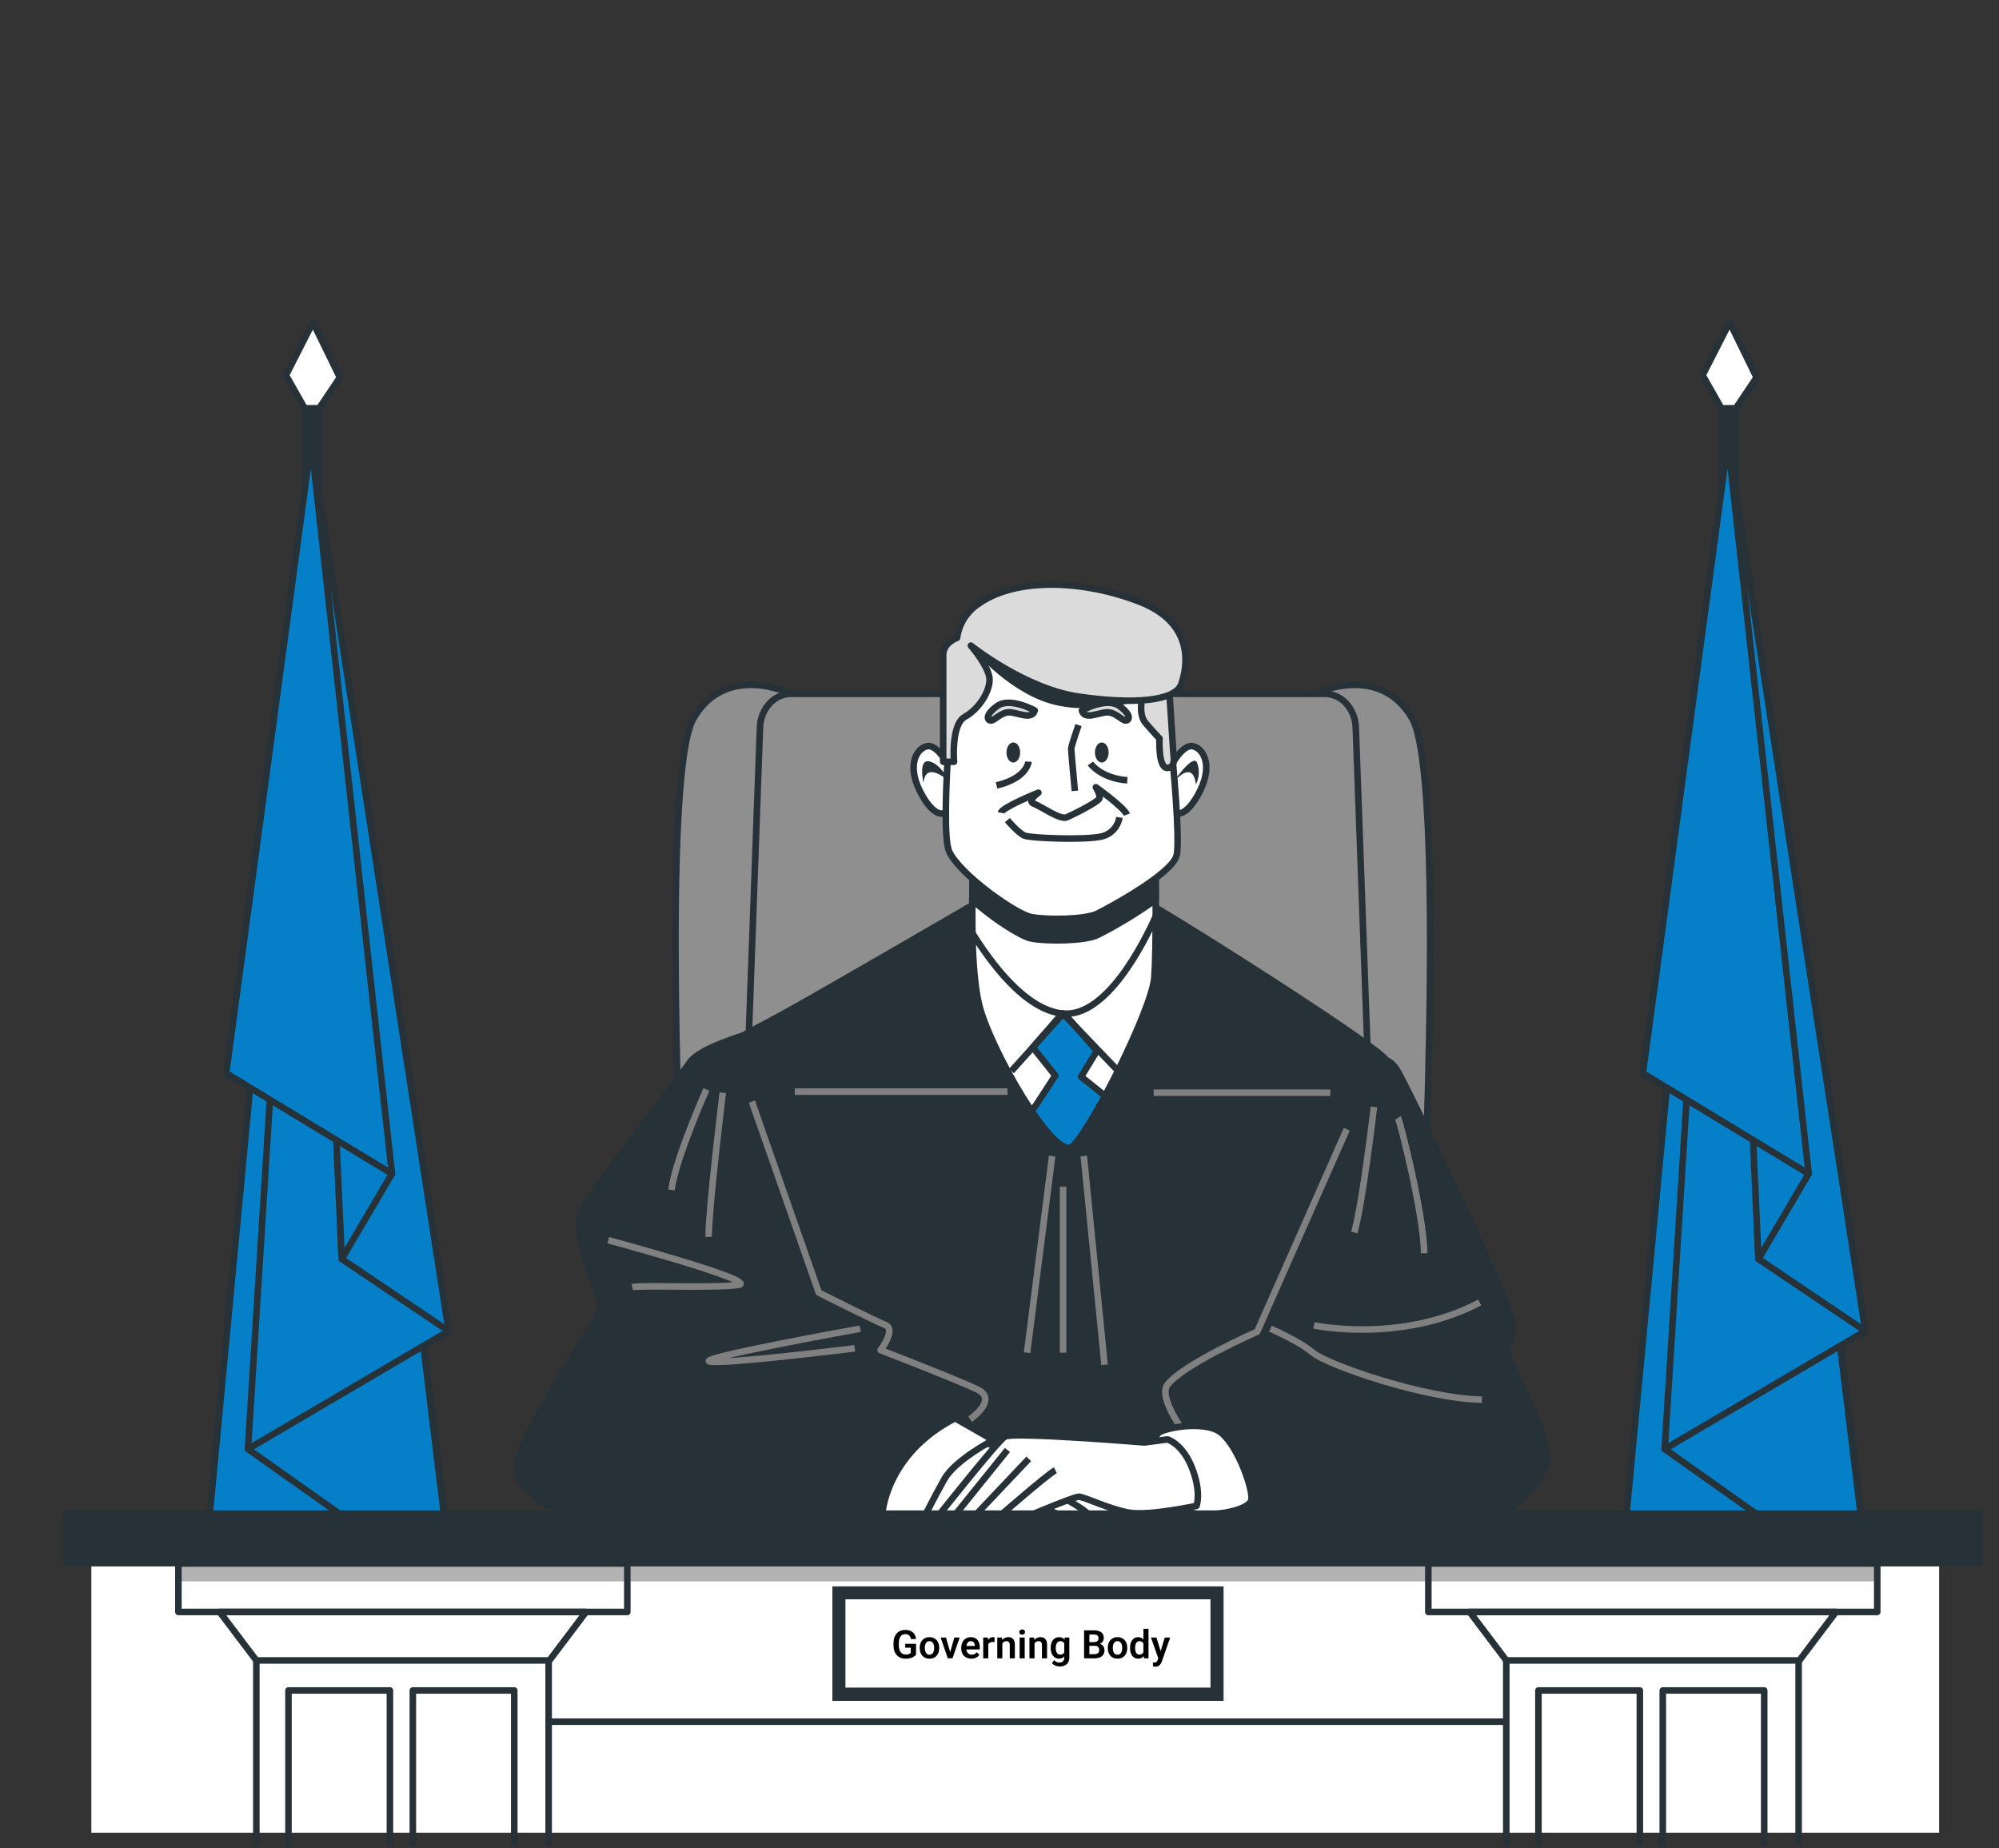 <svg width="305" height="282" viewBox="0 0 305 282" fill="none" xmlns="http://www.w3.org/2000/svg">
<rect x="0" y="0" width="305" height="282" fill="#333333" stroke="none"/>
<g clip-path="url(#clip0_2616_7491)">
<path d="M48.7 62.29H46.481V232.43H48.7V62.29Z" fill="#263238" stroke="#263238" strokeLinecap="round" stroke-linejoin="round"/>
<path d="M68.075 232.43L47.48 67.404L31.865 232.43H68.075Z" fill="#057FC7" stroke="#263238" strokeLinecap="round" stroke-linejoin="round"/>
<path d="M67.904 232.43L61.807 182.367L37.831 221.071L53.872 232.43H67.904Z" fill="#057FC7" stroke="#263238" strokeLinecap="round" stroke-linejoin="round"/>
<path d="M68.449 203.073L37.831 221.071L47.479 67.404L68.449 203.073Z" fill="#057FC7" stroke="#263238" strokeLinecap="round" stroke-linejoin="round"/>
<path d="M47.48 67.404L68.45 203.073L52.139 192.076L47.48 67.404Z" fill="#057FC7" stroke="#263238" strokeLinecap="round" stroke-linejoin="round"/>
<path d="M52.139 192.076L59.799 179.073L50.813 162.738L52.139 192.076Z" fill="#057FC7" stroke="#263238" strokeLinecap="round" stroke-linejoin="round"/>
<path d="M47.48 67.404L34.504 163.737L59.799 179.073L47.48 67.404Z" fill="#057FC7" stroke="#263238" strokeLinecap="round" stroke-linejoin="round"/>
<path d="M46.482 62.29L43.627 57.248L47.742 49.169L51.857 57.583L48.7 62.29H46.482Z" fill="white" stroke="#263238" strokeLinecap="round" stroke-linejoin="round"/>
<path d="M264.858 62.29H262.64V232.43H264.858V62.29Z" fill="#263238" stroke="#263238" strokeLinecap="round" stroke-linejoin="round"/>
<path d="M284.234 232.43L263.638 67.404L248.023 232.43H284.234Z" fill="#057FC7" stroke="#263238" strokeLinecap="round" stroke-linejoin="round"/>
<path d="M284.063 232.43L277.965 182.367L253.989 221.071L270.03 232.43H284.063Z" fill="#057FC7" stroke="#263238" strokeLinecap="round" stroke-linejoin="round"/>
<path d="M284.607 203.073L253.989 221.071L263.637 67.404L284.607 203.073Z" fill="#057FC7" stroke="#263238" strokeLinecap="round" stroke-linejoin="round"/>
<path d="M263.638 67.404L284.608 203.073L268.298 192.076L263.638 67.404Z" fill="#057FC7" stroke="#263238" strokeLinecap="round" stroke-linejoin="round"/>
<path d="M268.297 192.076L275.957 179.073L266.965 162.738L268.297 192.076Z" fill="#057FC7" stroke="#263238" strokeLinecap="round" stroke-linejoin="round"/>
<path d="M263.638 67.404L250.662 163.737L275.957 179.073L263.638 67.404Z" fill="#057FC7" stroke="#263238" strokeLinecap="round" stroke-linejoin="round"/>
<path d="M262.64 62.29L259.778 57.248L263.9 49.169L268.015 57.583L264.858 62.29H262.64Z" fill="white" stroke="#263238" strokeLinecap="round" stroke-linejoin="round"/>
<path d="M120.681 105.852C120.681 105.852 110.836 101.001 105.821 109.586C100.807 118.17 104.161 187.632 104.161 187.632H117.806L120.681 105.852Z" fill="#8F8F8F" stroke="#263238" strokeLinecap="round" stroke-linejoin="round"/>
<path d="M200.59 105.852C200.59 105.852 210.435 101.001 215.449 109.586C220.464 118.17 217.11 187.632 217.11 187.632H203.465L200.59 105.852Z" fill="#8F8F8F" stroke="#263238" strokeLinecap="round" stroke-linejoin="round"/>
<path d="M120.68 105.852H202.138C204.672 105.852 206.733 108.1 206.857 110.94L209.666 188.375H113.146L115.955 110.94C116.06 108.133 118.14 105.852 120.68 105.852Z" fill="#8F8F8F" stroke="#263238" strokeLinecap="round" stroke-linejoin="round"/>
<path d="M149.887 137.207C149.887 137.207 126.423 150.86 119.768 154.541C113.113 158.222 108.446 160.063 108.446 162.692V230.688H214.287C214.287 230.688 212.128 163.54 211.458 161.713C210.789 159.885 175.019 137.207 172.853 136.543C170.687 135.879 149.887 137.207 149.887 137.207Z" fill="#263238" stroke="#263238" strokeLinecap="round" stroke-linejoin="round"/>
<path d="M209.627 162.212C209.627 162.212 211.458 160.543 213.126 163.212C214.793 165.88 230.433 198.544 230.768 201.712C231.103 204.881 229.455 204.881 230.112 206.879C230.768 208.877 236.938 220.026 235.94 223.214C234.942 226.402 230.906 230.51 229.245 230.675C227.585 230.839 193.803 230.675 193.803 230.675C191.288 230.081 189.028 228.7 187.351 226.731C184.851 223.562 178.195 214.734 178.195 213.229C178.195 211.723 185.52 206.399 187.016 204.729C188.513 203.06 193.173 203.231 193.842 202.757C194.512 202.284 202.808 183.07 204.836 178.041C206.098 174.825 207.154 171.532 208 168.181" fill="#263238"/>
<path d="M209.627 162.212C209.627 162.212 211.458 160.543 213.126 163.212C214.793 165.88 230.433 198.544 230.768 201.712C231.103 204.881 229.455 204.881 230.112 206.879C230.768 208.877 236.938 220.026 235.94 223.214C234.942 226.402 230.906 230.51 229.245 230.675C227.585 230.839 193.803 230.675 193.803 230.675C191.288 230.081 189.028 228.7 187.351 226.731C184.851 223.562 178.195 214.734 178.195 213.229C178.195 211.723 185.52 206.399 187.016 204.729C188.513 203.06 193.173 203.231 193.842 202.757C194.512 202.284 202.808 183.07 204.836 178.041C206.098 174.825 207.154 171.532 208 168.181" stroke="#263238" strokeLinecap="round" stroke-linejoin="round"/>
<path d="M187.332 226.711C187.332 226.711 175.708 214.412 178.143 211.25C180.578 208.088 191.814 203.178 191.814 203.178L205.486 172.283" stroke="#808080" strokeLinecap="round" stroke-linejoin="round"/>
<path d="M193.823 202.711C193.823 202.711 198.148 204.545 200.314 206.379C202.48 208.213 217.287 213.38 226.108 213.544" stroke="#808080" strokeLinecap="round" stroke-linejoin="round"/>
<path d="M200.478 202.212C200.478 202.212 213.788 205.045 225.773 198.708" stroke="#808080" strokeLinecap="round" stroke-linejoin="round"/>
<path d="M209.628 168.878C209.628 168.878 207.967 183.208 206.635 188.046" stroke="#808080" strokeLinecap="round" stroke-linejoin="round"/>
<path d="M213.29 170.541C213.625 171.041 217.287 185.542 217.287 191.208" stroke="#808080" strokeLinecap="round" stroke-linejoin="round"/>
<path d="M113.776 157.874C113.776 157.874 106.786 159.879 105.289 162.042C103.793 164.204 89.642 182.544 88.481 185.377C87.319 188.21 91.638 197.867 91.638 199.543C91.638 201.219 77.507 220.709 78.99 224.877C80.473 229.044 85.652 230.543 85.652 230.543H134.608C134.608 230.543 138.434 222.714 142.432 219.881C146.429 217.048 148.424 217.712 149.422 216.213C150.419 214.714 149.087 212.046 145.759 210.376C142.432 208.706 133.112 205.209 133.112 205.209C133.112 205.209 135.442 203.71 133.768 202.547C132.094 201.383 125.616 198.209 124.953 197.209C124.29 196.21 117.963 179.547 115.961 171.54" fill="#263238"/>
<path d="M113.776 157.874C113.776 157.874 106.786 159.879 105.289 162.042C103.793 164.204 89.642 182.544 88.481 185.377C87.319 188.21 91.638 197.867 91.638 199.543C91.638 201.219 77.507 220.709 78.99 224.877C80.473 229.044 85.652 230.543 85.652 230.543H134.608C134.608 230.543 138.434 222.714 142.432 219.881C146.429 217.048 148.424 217.712 149.422 216.213C150.419 214.714 149.087 212.046 145.759 210.376C142.432 208.706 133.112 205.209 133.112 205.209C133.112 205.209 135.442 203.71 133.768 202.547C132.094 201.383 125.616 198.209 124.953 197.209C124.29 196.21 117.963 179.547 115.961 171.54" stroke="#263238" strokeLinecap="round" stroke-linejoin="round"/>
<path d="M148.017 216.516C148.017 216.516 152.414 213.531 149.073 211.954C145.733 210.376 134.352 205.985 134.352 205.985C134.352 205.985 136.8 202.823 135.047 202.126C133.295 201.43 124.927 197.209 124.927 197.209L114.721 168.069" stroke="#808080" strokeLinecap="round" stroke-linejoin="round"/>
<path d="M92.806 189.21C92.806 189.21 116.27 195.546 112.607 196.046C108.945 196.545 97.8 196.046 96.468 196.375" stroke="#808080" strokeLinecap="round" stroke-linejoin="round"/>
<path d="M131.248 202.711C131.248 202.711 106.307 207.214 108.276 207.714C110.245 208.213 130.407 205.709 130.407 205.709" stroke="#808080" strokeLinecap="round" stroke-linejoin="round"/>
<path d="M110.278 166.709C110.278 166.709 108.118 184.378 108.118 188.71" stroke="#808080" strokeLinecap="round" stroke-linejoin="round"/>
<path d="M107.784 166.209C107.784 166.209 102.96 177.042 102.461 181.545" stroke="#808080" strokeLinecap="round" stroke-linejoin="round"/>
<path d="M121.265 166.544H153.714" stroke="#808080" strokeLinecap="round" stroke-linejoin="round"/>
<path d="M176.017 166.709H202.972" stroke="#808080" strokeLinecap="round" stroke-linejoin="round"/>
<path d="M160.533 176.378L156.707 206.379" stroke="#808080" strokeLinecap="round" stroke-linejoin="round"/>
<path d="M162.2 181.045V206.379" stroke="#808080" strokeLinecap="round" stroke-linejoin="round"/>
<path d="M165.364 176.378L168.528 208.213" stroke="#808080" strokeLinecap="round" stroke-linejoin="round"/>
<path d="M148.483 132.284C148.483 132.284 147.827 146.384 149.343 153.089C150.859 159.793 160.862 177.154 163.592 174.925C166.322 172.697 175.78 153.95 176.121 149.138C176.463 144.326 176.299 132.284 176.299 132.284C176.299 132.284 166.854 138.127 160.501 136.583C156.369 135.531 152.345 134.091 148.483 132.284Z" fill="white" stroke="#263238" strokeLinecap="round" stroke-linejoin="round"/>
<path d="M148.345 137.312C151.515 140.145 155.755 142.86 157.317 143.176C159.68 143.649 165.587 143.59 167.477 142.65C170.56 141.075 173.521 139.274 176.338 137.26C176.338 134.427 176.298 132.284 176.298 132.284C176.298 132.284 166.853 138.127 160.5 136.583C156.368 135.531 152.345 134.091 148.483 132.284C148.483 132.284 148.391 134.367 148.345 137.312Z" fill="#263238" stroke="#263238" strokeLinecap="round" stroke-linejoin="round"/>
<path d="M176.338 139.81C174.481 143.951 168.803 155.199 162.214 154.64C156.405 154.14 151.056 146.686 148.358 142.361C148.437 146.18 148.693 150.282 149.343 153.089C150.885 159.793 160.842 177.16 163.592 174.925C166.342 172.69 175.78 153.95 176.121 149.138C176.279 146.916 176.331 143.196 176.338 139.81Z" fill="white" stroke="#263238" strokeLinecap="round" stroke-linejoin="round"/>
<path d="M162.732 155.061C162.338 155.107 162.614 154.673 162.213 154.64C161.813 154.607 162.108 155.047 161.76 154.975L157.58 159.793L161.012 164.092L158.098 168.569C158.098 168.569 157.757 169.009 157.402 169.509C159.969 173.295 162.423 175.879 163.592 174.925C164.609 174.097 166.545 170.981 168.599 167.189L164.963 164.27L167.366 160.326L162.732 155.061Z" fill="#057FC7" stroke="#263238" strokeLinecap="round" stroke-linejoin="round"/>
<path d="M154.317 163.409L162.213 154.64L170.627 163.409" stroke="#263238" strokeLinecap="round" stroke-linejoin="round"/>
<path d="M144.794 116.895C144.794 116.895 143.121 113.694 141.591 113.832C140.062 113.97 138.25 116.461 140.338 120.662C142.425 124.862 144.512 124.704 144.65 123.035C144.788 121.365 144.794 116.895 144.794 116.895Z" fill="white" stroke="#263238" strokeLinecap="round" stroke-linejoin="round"/>
<path d="M140.909 119.446C140.909 119.446 140.036 115.797 141.788 116.159C143.541 116.521 144.926 119.301 144.926 119.301C144.926 119.301 141.224 115.83 140.909 119.446Z" fill="#263238"/>
<path d="M178.648 116.895C178.648 116.895 180.316 113.694 181.851 113.832C183.387 113.97 185.186 116.461 183.098 120.662C181.011 124.862 178.924 124.704 178.786 123.035C178.648 121.365 178.648 116.895 178.648 116.895Z" fill="white" stroke="#263238" strokeLinecap="round" stroke-linejoin="round"/>
<path d="M178.943 119.446C178.943 119.446 182.225 114.542 182.711 116.553C182.879 117.068 182.943 117.61 182.901 118.15C182.858 118.689 182.708 119.214 182.461 119.696C182.461 119.696 182.264 115.613 178.943 119.446Z" fill="#263238"/>
<path d="M146.002 97.313C146.002 97.313 143.174 126.374 144.827 129.924C146.481 133.473 154.961 139.429 157.298 139.902C159.634 140.376 165.568 140.316 167.458 139.376C169.348 138.436 178.544 133.46 179.489 130.634C180.434 127.807 177.605 100.619 176.424 97.109C175.242 93.599 167.458 91.193 160.376 91.193C153.294 91.193 146.711 95.183 146.002 97.313Z" fill="white" stroke="#263238" strokeLinecap="round" stroke-linejoin="round"/>
<path d="M148.962 98.93C148.962 98.93 154.613 105.642 161.34 107.114C168.068 108.586 175.124 105.983 175.124 105.983L148.962 98.93Z" fill="#263238" stroke="#263238" strokeLinecap="round" stroke-linejoin="round"/>
<path d="M164.556 110.624C164.556 110.624 163.44 113.832 163.44 114.246C163.44 114.66 163.998 120.662 163.998 120.662" stroke="#263238" strokeLinecap="round" stroke-linejoin="round"/>
<path d="M152.723 124.008C152.867 123.173 158.433 120.938 158.433 120.938C158.433 120.938 156.621 122.193 157.737 122.614C158.853 123.035 161.774 125.125 162.745 124.704C163.716 124.284 167.622 122.338 167.759 121.779C167.897 121.221 167.201 120.103 167.201 120.103C167.201 120.103 171.52 123.173 171.934 124.284" stroke="#263238" strokeLinecap="round" stroke-linejoin="round"/>
<path d="M157.876 108.396C157.876 108.396 154.121 106.305 152.172 107.699C150.223 109.093 150.636 109.927 151.194 109.927C151.752 109.927 152.723 108.672 153.977 108.672C155.231 108.672 157.462 109.927 157.876 108.396Z" fill="#DBDBDB" stroke="#263238" strokeLinecap="round" stroke-linejoin="round"/>
<path d="M165.068 108.396C165.068 108.396 168.823 106.305 170.772 107.699C172.721 109.093 172.308 109.927 171.75 109.927C171.192 109.927 170.214 108.672 168.967 108.672C167.72 108.672 165.456 109.927 165.068 108.396Z" fill="#DBDBDB" stroke="#263238" strokeLinecap="round" stroke-linejoin="round"/>
<path d="M154.607 116.337C155.183 116.337 155.651 115.651 155.651 114.805C155.651 113.959 155.183 113.273 154.607 113.273C154.031 113.273 153.563 113.959 153.563 114.805C153.563 115.651 154.031 116.337 154.607 116.337Z" fill="#263238"/>
<path d="M168.107 116.337C168.683 116.337 169.151 115.651 169.151 114.805C169.151 113.959 168.683 113.273 168.107 113.273C167.531 113.273 167.063 113.959 167.063 114.805C167.063 115.651 167.531 116.337 168.107 116.337Z" fill="#263238"/>
<path d="M153.701 125.125C153.701 125.125 155.368 127.097 156.327 127.492C157.285 127.886 165.515 128.188 168.016 127.63C168.721 127.482 169.365 127.124 169.862 126.601C170.359 126.079 170.686 125.417 170.799 124.704" stroke="#263238" strokeLinecap="round" stroke-linejoin="round"/>
<path d="M156.923 116.198C156.923 116.198 156.779 118.71 152.047 119.827" stroke="#263238" strokeLinecap="round" stroke-linejoin="round"/>
<path d="M166.368 116.481C166.368 116.481 167.97 118.762 172.006 119.045" stroke="#263238" strokeLinecap="round" stroke-linejoin="round"/>
<path d="M174.316 106.292C174.316 106.292 173.608 108.922 174.789 110.309C175.97 111.696 176.915 112.669 176.915 112.669C176.915 112.669 176.679 117.158 178.09 117.158C179.501 117.158 179.035 115.035 179.035 115.035L178.327 104.189L174.316 106.292Z" fill="#DBDBDB" stroke="#263238" strokeLinecap="round" stroke-linejoin="round"/>
<path d="M148.128 98.496C148.128 98.496 156.385 105.109 164.642 106.292C172.899 107.476 179.272 107.002 180.217 104.399C181.162 101.796 182.376 95.111 173.883 91.805C165.39 88.498 155.092 88.038 149.31 92.113C148.423 92.694 147.671 93.459 147.105 94.356C146.539 95.253 146.171 96.261 146.028 97.313C146.028 97.313 143.908 98.023 143.908 99.942V116.218H145.562C145.562 116.218 145.09 110.545 147.21 109.362C149.33 108.179 150.984 105.582 150.984 103.689C150.984 101.796 148.128 98.496 148.128 98.496Z" fill="#DBDBDB" stroke="#263238" strokeLinecap="round" stroke-linejoin="round"/>
<path d="M149.369 219.802C149.369 219.802 163.671 224.634 165.994 225.462C168.318 226.29 173.811 229.459 173.811 230.458C173.811 231.457 173.647 231.628 172.65 231.628H159.182C158.348 231.628 144.086 231.799 143.397 231.378C142.484 231.012 141.529 230.76 140.555 230.629C140.555 230.629 143.213 220.302 149.369 219.802Z" fill="white" stroke="#263238" strokeLinecap="round" stroke-linejoin="round"/>
<path d="M153.694 228.795C153.694 228.795 160.179 230.109 162.673 231.628L153.694 228.795Z" fill="white"/>
<path d="M153.694 228.795C153.694 228.795 160.179 230.109 162.673 231.628" stroke="#263238" strokeLinecap="round" stroke-linejoin="round"/>
<path d="M157.016 226.132C157.016 226.132 164.669 229.13 166.664 231.628L157.016 226.132Z" fill="white"/>
<path d="M157.016 226.132C157.016 226.132 164.669 229.13 166.664 231.628" stroke="#263238" strokeLinecap="round" stroke-linejoin="round"/>
<path d="M161.341 225.298C161.341 225.298 168.823 228.63 170.982 231.293L161.341 225.298Z" fill="white"/>
<path d="M161.341 225.298C161.341 225.298 168.823 228.63 170.982 231.293" stroke="#263238" strokeLinecap="round" stroke-linejoin="round"/>
<path d="M145.727 216.377L151.548 219.71C151.548 219.71 145.727 222.714 144.06 225.712C142.393 228.709 141.231 231.043 141.231 231.043H134.608C134.608 231.043 135.074 221.853 145.727 216.377Z" fill="white" stroke="#263238" strokeLinecap="round" stroke-linejoin="round"/>
<path d="M176.561 220.847C176.561 220.847 175.977 219.48 176.686 218.685C177.395 217.889 183.466 216.713 186.039 218.389C188.612 220.065 191.066 226.685 190.955 228.683C190.843 230.681 183.617 231.602 181.339 230.655C179.062 229.708 176.561 220.847 176.561 220.847Z" fill="white" stroke="#263238" strokeLinecap="round" stroke-linejoin="round"/>
<path d="M178.136 219.605L174.605 220.072C174.605 220.072 154.534 218.422 153.32 219.184C152.106 219.947 142.772 231.772 142.772 231.772L154.232 232.43C154.232 232.43 163.802 228.302 164.635 228.348C165.469 228.394 169.361 230.287 172.327 230.793C175.294 231.299 182.56 229.741 182.56 229.741C182.56 229.741 183.341 227.769 181.903 224.022C180.466 220.276 178.136 219.605 178.136 219.605Z" fill="white" stroke="#263238" strokeLinecap="round" stroke-linejoin="round"/>
<path d="M151.41 232.265C151.41 232.265 159.831 224.903 161.032 224.305L151.41 232.265Z" fill="white"/>
<path d="M151.41 232.265C151.41 232.265 159.831 224.903 161.032 224.305" stroke="#263238" strokeLinecap="round" stroke-linejoin="round"/>
<path d="M156.963 222.57L148.273 231.753" stroke="#263238" strokeLinecap="round" stroke-linejoin="round"/>
<path d="M153.708 221.216L145.097 231.904" stroke="#263238" strokeLinecap="round" stroke-linejoin="round"/>
<path d="M295.864 235.368H13.94V279.607H295.864V235.368Z" fill="white"/>
<path opacity="0.3" d="M286.38 237.228H27.33V241.264H286.38V237.228Z" fill="black"/>
<path d="M302.099 230.931H10.095V238.484H302.099V230.931Z" fill="#263238" stroke="#263238" strokeLinecap="round" stroke-linejoin="round"/>
<path d="M95.714 238.537H27.219V245.932H95.714V238.537Z" stroke="#263238" strokeLinecap="round" stroke-linejoin="round"/>
<path d="M83.828 253.327H39.111L33.52 245.932H89.413L83.828 253.327Z" stroke="#263238" strokeLinecap="round" stroke-linejoin="round"/>
<path d="M39.111 253.327V281.507" stroke="#263238" strokeLinecap="round" stroke-linejoin="round"/>
<path d="M83.71 281.507V253.327" stroke="#263238" strokeLinecap="round" stroke-linejoin="round"/>
<path d="M44.015 281.671V257.908H59.491V281.507" stroke="#263238" strokeLinecap="round" stroke-linejoin="round"/>
<path d="M62.989 281.671V257.908H78.466V281.507" stroke="#263238" strokeLinecap="round" stroke-linejoin="round"/>
<path d="M286.426 238.537H217.931V245.932H286.426V238.537Z" stroke="#263238" strokeLinecap="round" stroke-linejoin="round"/>
<path d="M274.54 253.327H229.824L224.238 245.932H280.125L274.54 253.327Z" stroke="#263238" strokeLinecap="round" stroke-linejoin="round"/>
<path d="M229.823 281.507V253.327" stroke="#263238" strokeLinecap="round" stroke-linejoin="round"/>
<path d="M274.428 253.327V281.507" stroke="#263238" strokeLinecap="round" stroke-linejoin="round"/>
<path d="M234.727 281.671V257.908H250.203V281.507" stroke="#263238" strokeLinecap="round" stroke-linejoin="round"/>
<path d="M253.701 281.671V257.908H269.178V281.507" stroke="#263238" strokeLinecap="round" stroke-linejoin="round"/>
<path d="M84.044 262.668H229.495" stroke="#263238" strokeLinecap="round" stroke-linejoin="round"/>
<path d="M186.335 242.829H128.643V258.29H186.335V242.829Z" fill="white"/>
<path d="M184.692 243.998V257.467H128.995V243.998H184.692ZM186.661 242.026H127V259.492H186.687V242L186.661 242.026Z" fill="#263238"/>
<path d="M139.766 250.794V252.455C139.703 252.535 139.605 252.622 139.47 252.716C139.337 252.81 139.163 252.891 138.948 252.959C138.734 253.025 138.47 253.059 138.157 253.059C137.886 253.059 137.638 253.014 137.413 252.924C137.189 252.832 136.995 252.698 136.833 252.522C136.671 252.347 136.546 252.132 136.458 251.878C136.37 251.624 136.326 251.334 136.326 251.008V250.727C136.326 250.4 136.367 250.11 136.449 249.856C136.533 249.603 136.653 249.388 136.807 249.212C136.963 249.036 137.15 248.902 137.366 248.811C137.585 248.719 137.829 248.673 138.099 248.673C138.46 248.673 138.757 248.732 138.989 248.852C139.224 248.971 139.403 249.135 139.528 249.344C139.653 249.551 139.732 249.789 139.763 250.059H138.978C138.956 249.91 138.913 249.78 138.849 249.669C138.784 249.556 138.693 249.468 138.573 249.405C138.456 249.341 138.304 249.309 138.116 249.309C137.958 249.309 137.819 249.34 137.697 249.402C137.576 249.465 137.475 249.556 137.393 249.675C137.311 249.794 137.248 249.941 137.205 250.117C137.164 250.293 137.144 250.494 137.144 250.721V251.008C137.144 251.236 137.167 251.439 137.214 251.617C137.261 251.793 137.328 251.941 137.416 252.062C137.506 252.182 137.616 252.272 137.747 252.335C137.88 252.396 138.03 252.426 138.198 252.426C138.351 252.426 138.477 252.413 138.576 252.388C138.678 252.36 138.759 252.328 138.82 252.291C138.88 252.254 138.927 252.218 138.96 252.183V251.383H138.113V250.794H139.766ZM140.331 251.447V251.386C140.331 251.153 140.364 250.939 140.431 250.744C140.497 250.547 140.594 250.376 140.721 250.231C140.848 250.087 141.003 249.975 141.187 249.895C141.37 249.812 141.579 249.771 141.814 249.771C142.052 249.771 142.263 249.812 142.446 249.895C142.632 249.975 142.788 250.087 142.915 250.231C143.042 250.376 143.139 250.547 143.205 250.744C143.272 250.939 143.305 251.153 143.305 251.386V251.447C143.305 251.678 143.272 251.892 143.205 252.089C143.139 252.284 143.042 252.455 142.915 252.602C142.788 252.746 142.633 252.858 142.449 252.938C142.266 253.019 142.056 253.059 141.82 253.059C141.585 253.059 141.375 253.019 141.19 252.938C141.004 252.858 140.848 252.746 140.721 252.602C140.594 252.455 140.497 252.284 140.431 252.089C140.364 251.892 140.331 251.678 140.331 251.447ZM141.105 251.386V251.447C141.105 251.586 141.118 251.716 141.146 251.837C141.173 251.958 141.215 252.064 141.272 252.156C141.328 252.248 141.402 252.32 141.491 252.373C141.583 252.424 141.693 252.449 141.82 252.449C141.945 252.449 142.052 252.424 142.142 252.373C142.232 252.32 142.305 252.248 142.362 252.156C142.42 252.064 142.463 251.958 142.49 251.837C142.518 251.716 142.531 251.586 142.531 251.447V251.386C142.531 251.249 142.518 251.121 142.49 251.002C142.463 250.881 142.42 250.774 142.362 250.683C142.305 250.589 142.231 250.516 142.139 250.463C142.049 250.408 141.941 250.381 141.814 250.381C141.689 250.381 141.581 250.408 141.491 250.463C141.402 250.516 141.328 250.589 141.272 250.683C141.215 250.774 141.173 250.881 141.146 251.002C141.118 251.121 141.105 251.249 141.105 251.386ZM144.872 252.414L145.611 249.83H146.419L145.332 253H144.84L144.872 252.414ZM144.333 249.83L145.08 252.42L145.107 253H144.612L143.522 249.83H144.333ZM148.209 253.059C147.969 253.059 147.753 253.02 147.562 252.941C147.37 252.863 147.207 252.755 147.072 252.616C146.94 252.476 146.837 252.312 146.765 252.127C146.695 251.939 146.659 251.738 146.659 251.523V251.406C146.659 251.162 146.695 250.94 146.765 250.741C146.835 250.54 146.935 250.367 147.064 250.223C147.193 250.078 147.347 249.967 147.527 249.889C147.706 249.811 147.904 249.771 148.121 249.771C148.346 249.771 148.544 249.81 148.716 249.886C148.888 249.96 149.031 250.065 149.147 250.202C149.262 250.339 149.349 250.503 149.407 250.694C149.466 250.884 149.495 251.094 149.495 251.324V251.649H147.011V251.116H148.734V251.058C148.73 250.935 148.706 250.822 148.663 250.721C148.62 250.617 148.554 250.535 148.464 250.475C148.374 250.412 148.258 250.381 148.115 250.381C148 250.381 147.9 250.406 147.814 250.457C147.73 250.506 147.659 250.576 147.603 250.668C147.548 250.758 147.507 250.865 147.48 250.99C147.452 251.115 147.439 251.254 147.439 251.406V251.523C147.439 251.656 147.456 251.779 147.491 251.893C147.528 252.006 147.582 252.104 147.653 252.188C147.725 252.271 147.811 252.335 147.91 252.382C148.012 252.427 148.127 252.449 148.256 252.449C148.418 252.449 148.565 252.418 148.695 252.355C148.828 252.291 148.944 252.196 149.041 252.071L149.431 252.476C149.364 252.573 149.275 252.667 149.161 252.757C149.05 252.847 148.915 252.92 148.757 252.977C148.599 253.031 148.416 253.059 148.209 253.059ZM150.787 250.478V253H150.014V249.83H150.746L150.787 250.478ZM151.751 249.81L151.739 250.53C151.696 250.522 151.648 250.517 151.593 250.513C151.54 250.509 151.49 250.507 151.444 250.507C151.324 250.507 151.22 250.523 151.13 250.557C151.04 250.588 150.965 250.634 150.904 250.694C150.846 250.755 150.801 250.829 150.77 250.917C150.738 251.003 150.721 251.101 150.717 251.21L150.55 251.189C150.55 250.988 150.57 250.802 150.612 250.63C150.653 250.458 150.712 250.308 150.79 250.179C150.868 250.05 150.966 249.95 151.083 249.88C151.202 249.808 151.339 249.771 151.493 249.771C151.536 249.771 151.582 249.775 151.631 249.783C151.682 249.789 151.722 249.798 151.751 249.81ZM152.935 250.507V253H152.161V249.83H152.888L152.935 250.507ZM152.812 251.301H152.583C152.585 251.07 152.616 250.861 152.677 250.674C152.737 250.486 152.822 250.325 152.932 250.19C153.043 250.056 153.175 249.952 153.327 249.88C153.48 249.808 153.65 249.771 153.837 249.771C153.989 249.771 154.127 249.793 154.25 249.836C154.373 249.879 154.479 249.947 154.567 250.041C154.656 250.135 154.725 250.258 154.772 250.41C154.82 250.561 154.845 250.746 154.845 250.967V253H154.066V250.961C154.066 250.816 154.044 250.702 154.001 250.618C153.96 250.534 153.9 250.475 153.82 250.439C153.741 250.404 153.645 250.387 153.529 250.387C153.41 250.387 153.306 250.411 153.216 250.46C153.128 250.507 153.054 250.572 152.993 250.656C152.935 250.74 152.89 250.837 152.859 250.946C152.827 251.056 152.812 251.174 152.812 251.301ZM156.348 249.83V253H155.571V249.83H156.348ZM155.519 249.001C155.519 248.886 155.558 248.79 155.636 248.714C155.716 248.638 155.823 248.6 155.958 248.6C156.093 248.6 156.199 248.638 156.278 248.714C156.358 248.79 156.398 248.886 156.398 249.001C156.398 249.114 156.358 249.209 156.278 249.285C156.199 249.361 156.093 249.399 155.958 249.399C155.823 249.399 155.716 249.361 155.636 249.285C155.558 249.209 155.519 249.114 155.519 249.001ZM157.845 250.507V253H157.071V249.83H157.798L157.845 250.507ZM157.722 251.301H157.493C157.495 251.07 157.527 250.861 157.587 250.674C157.648 250.486 157.733 250.325 157.842 250.19C157.953 250.056 158.085 249.952 158.237 249.88C158.39 249.808 158.56 249.771 158.747 249.771C158.9 249.771 159.037 249.793 159.16 249.836C159.283 249.879 159.389 249.947 159.477 250.041C159.567 250.135 159.635 250.258 159.682 250.41C159.731 250.561 159.755 250.746 159.755 250.967V253H158.976V250.961C158.976 250.816 158.954 250.702 158.911 250.618C158.87 250.534 158.81 250.475 158.73 250.439C158.652 250.404 158.555 250.387 158.44 250.387C158.32 250.387 158.216 250.411 158.126 250.46C158.038 250.507 157.964 250.572 157.903 250.656C157.845 250.74 157.8 250.837 157.769 250.946C157.737 251.056 157.722 251.174 157.722 251.301ZM162.453 249.83H163.156V252.903C163.156 253.19 163.094 253.434 162.969 253.633C162.846 253.834 162.673 253.986 162.45 254.09C162.228 254.195 161.969 254.248 161.674 254.248C161.547 254.248 161.409 254.23 161.261 254.195C161.114 254.16 160.973 254.104 160.836 254.028C160.701 253.954 160.589 253.857 160.499 253.738L160.848 253.281C160.953 253.404 161.072 253.497 161.205 253.56C161.338 253.624 161.482 253.656 161.636 253.656C161.792 253.656 161.925 253.627 162.034 253.568C162.146 253.512 162.231 253.428 162.289 253.316C162.35 253.207 162.38 253.072 162.38 252.912V250.554L162.453 249.83ZM160.312 251.453V251.392C160.312 251.149 160.341 250.93 160.4 250.732C160.458 250.533 160.542 250.362 160.652 250.22C160.763 250.077 160.897 249.967 161.053 249.889C161.211 249.811 161.389 249.771 161.586 249.771C161.795 249.771 161.971 249.81 162.113 249.886C162.258 249.962 162.377 250.07 162.471 250.211C162.567 250.352 162.641 250.519 162.694 250.712C162.748 250.903 162.79 251.114 162.82 251.345V251.512C162.792 251.736 162.748 251.942 162.688 252.13C162.629 252.317 162.551 252.481 162.453 252.622C162.356 252.761 162.235 252.868 162.09 252.944C161.945 253.021 161.776 253.059 161.58 253.059C161.385 253.059 161.209 253.019 161.053 252.938C160.897 252.858 160.763 252.746 160.652 252.602C160.542 252.457 160.458 252.287 160.4 252.092C160.341 251.896 160.312 251.684 160.312 251.453ZM161.085 251.392V251.453C161.085 251.59 161.099 251.718 161.126 251.837C161.153 251.956 161.195 252.062 161.252 252.153C161.309 252.243 161.38 252.313 161.466 252.364C161.552 252.415 161.654 252.44 161.774 252.44C161.934 252.44 162.065 252.407 162.166 252.341C162.27 252.272 162.348 252.18 162.401 252.062C162.455 251.943 162.49 251.81 162.506 251.661V251.201C162.496 251.084 162.475 250.976 162.442 250.876C162.41 250.776 162.366 250.69 162.31 250.618C162.253 250.546 162.181 250.489 162.093 250.448C162.005 250.407 161.901 250.387 161.779 250.387C161.662 250.387 161.56 250.413 161.472 250.466C161.384 250.517 161.312 250.588 161.255 250.68C161.198 250.771 161.155 250.878 161.126 250.999C161.099 251.12 161.085 251.251 161.085 251.392ZM167.041 251.099H165.951L165.945 250.53H166.88C167.04 250.53 167.174 250.508 167.281 250.463C167.389 250.418 167.47 250.353 167.525 250.267C167.581 250.181 167.61 250.076 167.61 249.953C167.61 249.816 167.583 249.705 167.53 249.619C167.48 249.533 167.4 249.471 167.29 249.432C167.181 249.391 167.042 249.37 166.874 249.37H166.212V253H165.406V248.734H166.874C167.116 248.734 167.332 248.758 167.522 248.805C167.713 248.85 167.875 248.92 168.008 249.016C168.141 249.111 168.241 249.231 168.31 249.376C168.38 249.521 168.415 249.692 168.415 249.892C168.415 250.067 168.374 250.229 168.292 250.378C168.212 250.524 168.088 250.644 167.92 250.735C167.754 250.827 167.543 250.88 167.287 250.894L167.041 251.099ZM167.006 253H165.714L166.051 252.367H167.006C167.166 252.367 167.298 252.341 167.402 252.288C167.507 252.235 167.585 252.163 167.636 252.071C167.689 251.978 167.715 251.87 167.715 251.749C167.715 251.616 167.692 251.501 167.645 251.403C167.6 251.306 167.528 251.23 167.428 251.178C167.33 251.125 167.201 251.099 167.041 251.099H166.203L166.209 250.53H167.276L167.46 250.75C167.706 250.752 167.906 250.801 168.061 250.896C168.217 250.992 168.332 251.115 168.406 251.266C168.481 251.416 168.518 251.578 168.518 251.752C168.518 252.025 168.458 252.255 168.339 252.44C168.222 252.626 168.05 252.766 167.823 252.859C167.599 252.953 167.326 253 167.006 253ZM169.019 251.447V251.386C169.019 251.153 169.052 250.939 169.118 250.744C169.185 250.547 169.281 250.376 169.408 250.231C169.535 250.087 169.691 249.975 169.874 249.895C170.058 249.812 170.267 249.771 170.501 249.771C170.739 249.771 170.95 249.812 171.134 249.895C171.32 249.975 171.476 250.087 171.603 250.231C171.73 250.376 171.826 250.547 171.893 250.744C171.959 250.939 171.992 251.153 171.992 251.386V251.447C171.992 251.678 171.959 251.892 171.893 252.089C171.826 252.284 171.73 252.455 171.603 252.602C171.476 252.746 171.32 252.858 171.137 252.938C170.953 253.019 170.743 253.059 170.507 253.059C170.273 253.059 170.063 253.019 169.877 252.938C169.692 252.858 169.535 252.746 169.408 252.602C169.281 252.455 169.185 252.284 169.118 252.089C169.052 251.892 169.019 251.678 169.019 251.447ZM169.792 251.386V251.447C169.792 251.586 169.806 251.716 169.833 251.837C169.861 251.958 169.903 252.064 169.959 252.156C170.016 252.248 170.089 252.32 170.179 252.373C170.271 252.424 170.38 252.449 170.507 252.449C170.632 252.449 170.739 252.424 170.829 252.373C170.919 252.32 170.992 252.248 171.049 252.156C171.108 252.064 171.151 251.958 171.178 251.837C171.205 251.716 171.219 251.586 171.219 251.447V251.386C171.219 251.249 171.205 251.121 171.178 251.002C171.151 250.881 171.108 250.774 171.049 250.683C170.992 250.589 170.918 250.516 170.826 250.463C170.737 250.408 170.628 250.381 170.501 250.381C170.376 250.381 170.269 250.408 170.179 250.463C170.089 250.516 170.016 250.589 169.959 250.683C169.903 250.774 169.861 250.881 169.833 251.002C169.806 251.121 169.792 251.249 169.792 251.386ZM174.456 252.326V248.5H175.236V253H174.532L174.456 252.326ZM172.42 251.453V251.392C172.42 251.149 172.447 250.93 172.502 250.732C172.559 250.533 172.641 250.362 172.748 250.22C172.856 250.077 172.986 249.967 173.138 249.889C173.292 249.811 173.467 249.771 173.662 249.771C173.852 249.771 174.017 249.81 174.157 249.886C174.3 249.962 174.421 250.07 174.521 250.211C174.622 250.352 174.703 250.519 174.764 250.712C174.824 250.903 174.868 251.114 174.896 251.345V251.512C174.868 251.736 174.824 251.942 174.764 252.13C174.703 252.317 174.622 252.481 174.521 252.622C174.421 252.761 174.3 252.868 174.157 252.944C174.015 253.021 173.848 253.059 173.656 253.059C173.463 253.059 173.289 253.019 173.135 252.938C172.983 252.858 172.853 252.746 172.745 252.602C172.64 252.457 172.559 252.287 172.502 252.092C172.447 251.896 172.42 251.684 172.42 251.453ZM173.196 251.392V251.453C173.196 251.59 173.208 251.718 173.232 251.837C173.255 251.956 173.293 252.062 173.346 252.153C173.399 252.243 173.466 252.313 173.548 252.364C173.632 252.415 173.734 252.44 173.853 252.44C174.005 252.44 174.13 252.407 174.228 252.341C174.327 252.272 174.404 252.18 174.459 252.062C174.514 251.943 174.549 251.81 174.565 251.661V251.201C174.557 251.084 174.536 250.976 174.503 250.876C174.472 250.776 174.427 250.69 174.368 250.618C174.312 250.546 174.241 250.489 174.157 250.448C174.073 250.407 173.974 250.387 173.859 250.387C173.739 250.387 173.638 250.413 173.554 250.466C173.47 250.517 173.402 250.588 173.349 250.68C173.296 250.771 173.257 250.878 173.232 250.999C173.208 251.12 173.196 251.251 173.196 251.392ZM176.864 252.648L177.714 249.83H178.543L177.272 253.48C177.242 253.559 177.204 253.644 177.157 253.735C177.112 253.827 177.052 253.914 176.976 253.996C176.9 254.08 176.804 254.148 176.689 254.201C176.575 254.254 176.438 254.28 176.276 254.28C176.205 254.28 176.143 254.275 176.088 254.266C176.033 254.256 175.976 254.243 175.915 254.228V253.647C175.935 253.649 175.957 253.65 175.983 253.65C176.01 253.652 176.033 253.653 176.053 253.653C176.166 253.653 176.26 253.64 176.334 253.612C176.408 253.587 176.468 253.545 176.513 253.486C176.56 253.43 176.599 253.355 176.63 253.264L176.864 252.648ZM176.445 249.83L177.163 252.165L177.289 252.982L176.756 253.079L175.611 249.83H176.445Z" fill="black"/>
</g>
<defs>
<clipPath id="clip0_2616_7491">
<rect width="305" height="282" fill="white"/>
</clipPath>
</defs>
</svg>
